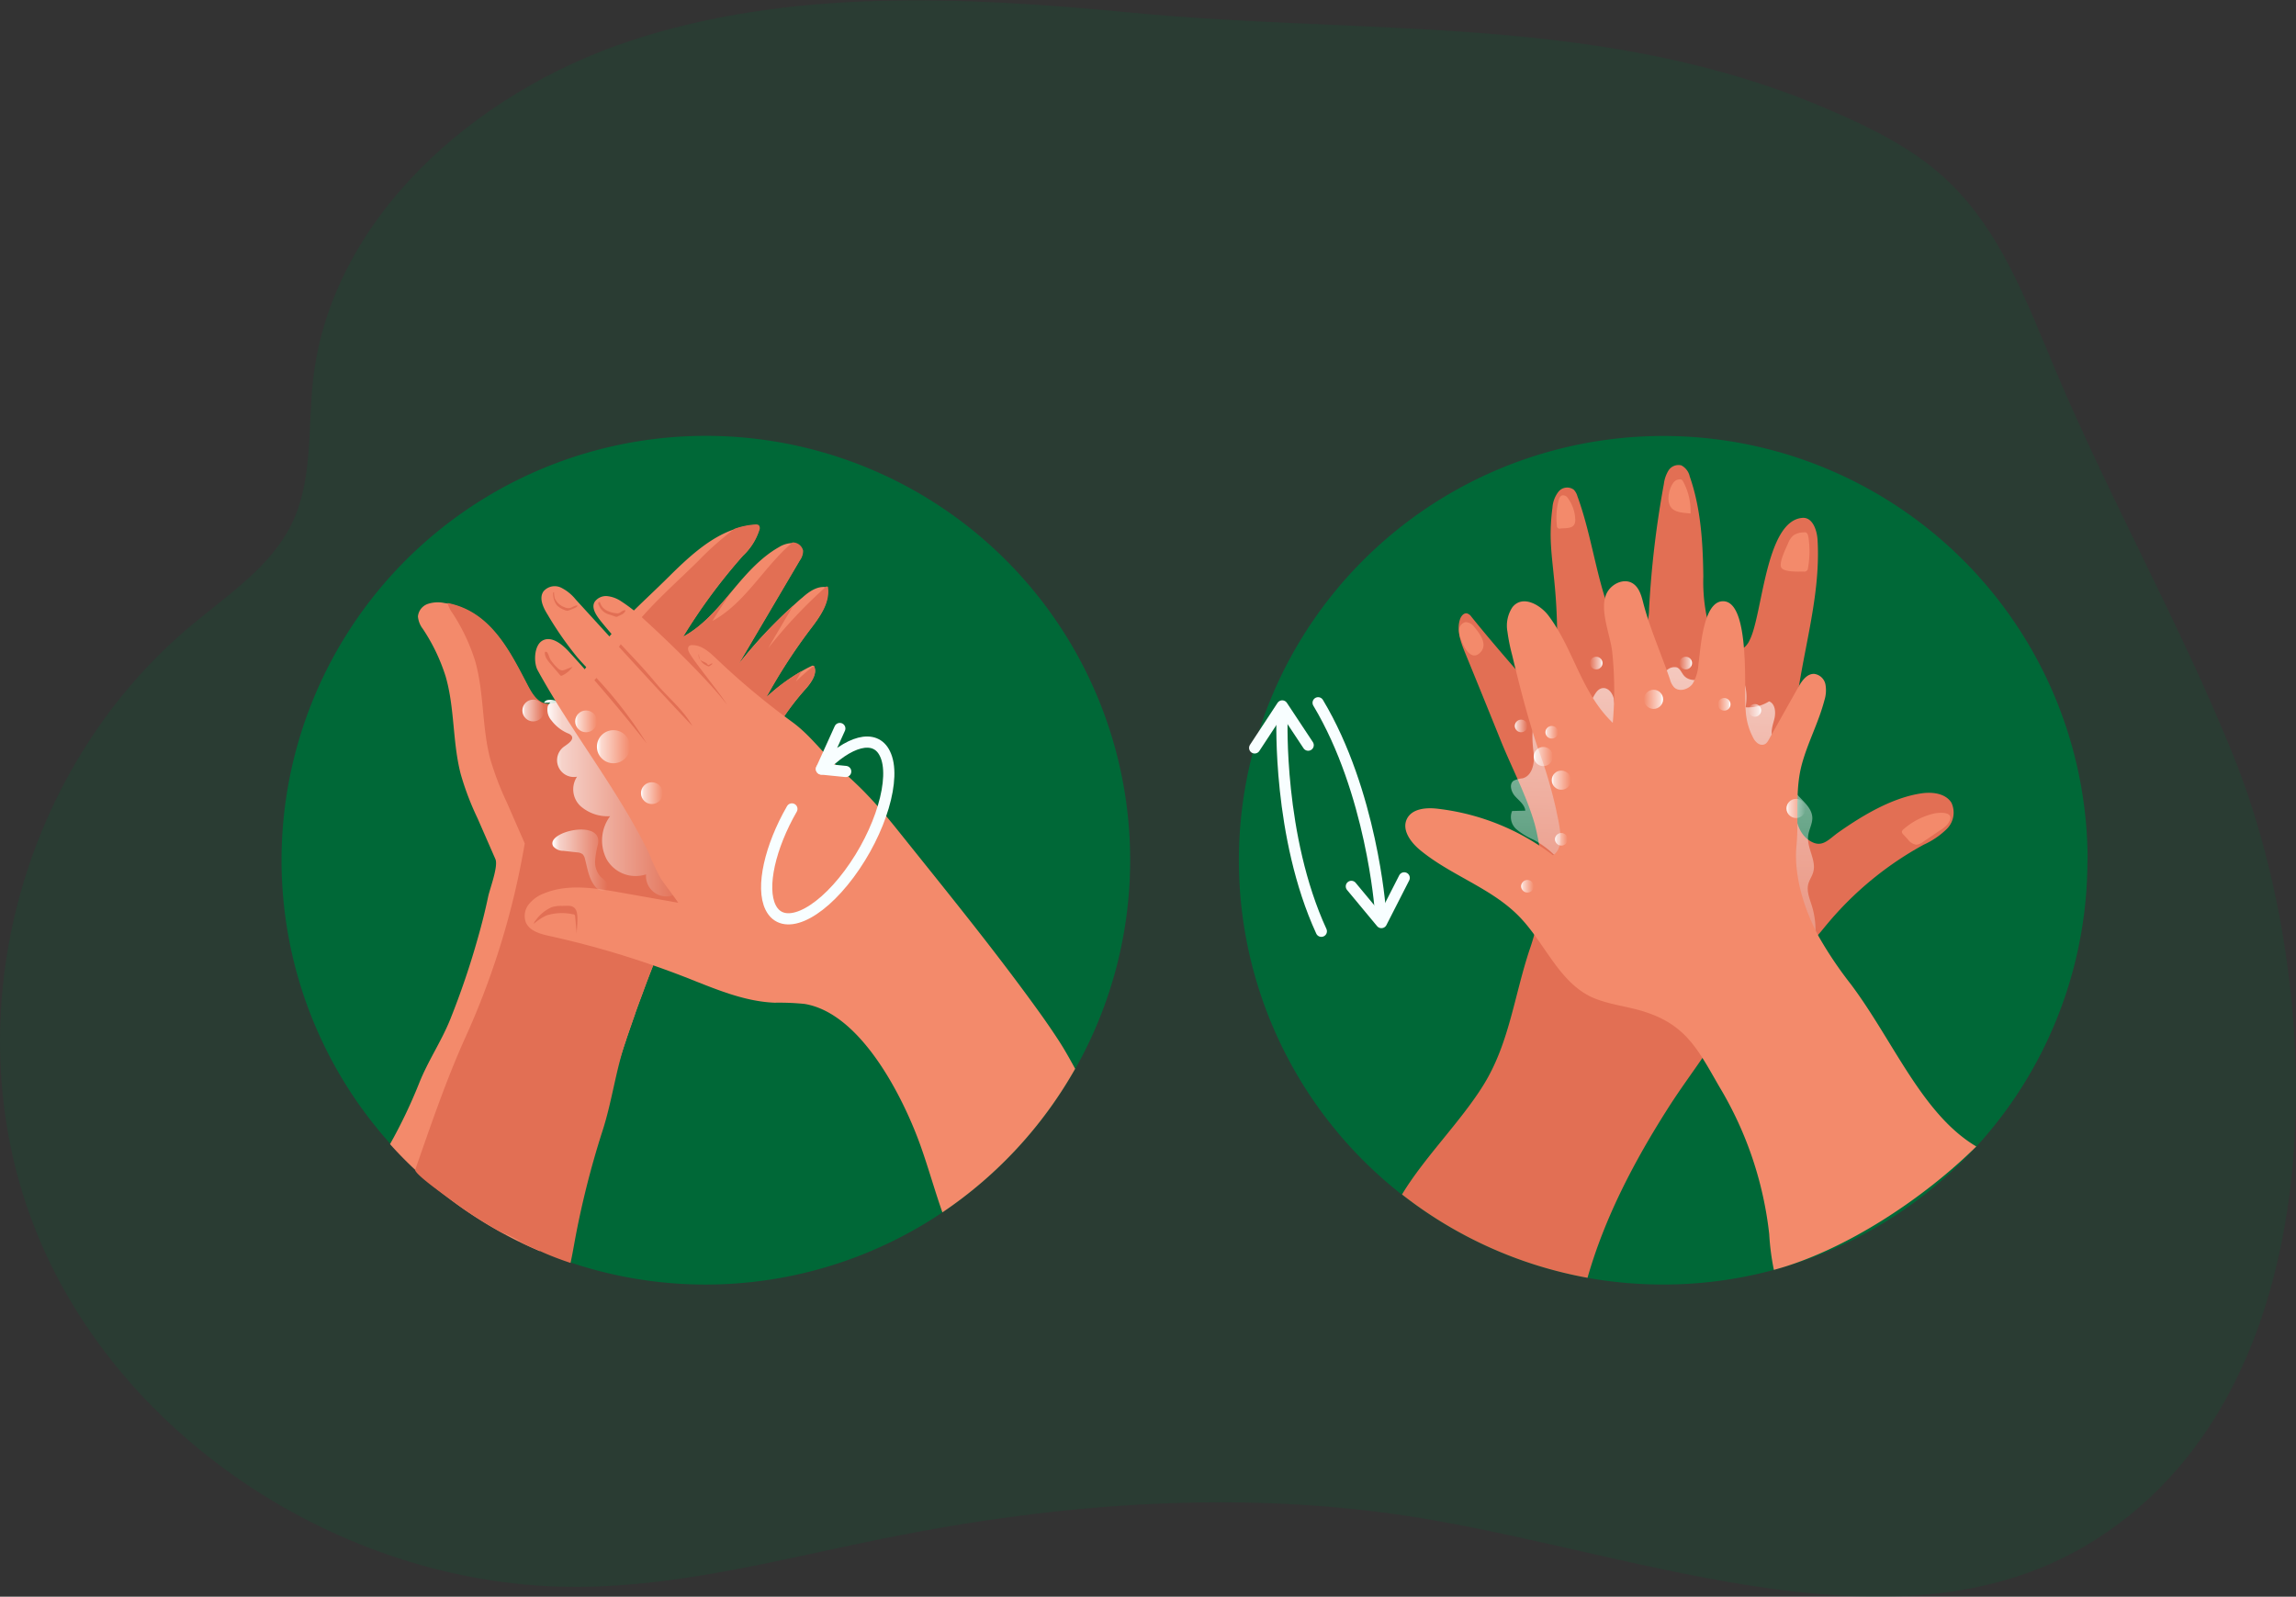 <svg id="Layer_1" data-name="Layer 1" xmlns="http://www.w3.org/2000/svg" xmlns:xlink="http://www.w3.org/1999/xlink" viewBox="0 0 385.65 268.21"><rect x="0" y="0" width="385.65" height="268.21" fill="#333333" stroke="none"/><defs><linearGradient id="linear-gradient" x1="129.57" y1="164.91" x2="152.71" y2="164.91" gradientUnits="userSpaceOnUse"><stop offset="0.01" stop-color="#fff"/><stop offset="0.13" stop-color="#fff" stop-opacity="0.69"/><stop offset="1" stop-color="#fff" stop-opacity="0"/></linearGradient><linearGradient id="linear-gradient-2" x1="100.26" y1="125.43" x2="105.82" y2="125.43" xlink:href="#linear-gradient"/><linearGradient id="linear-gradient-3" x1="96.61" y1="121.17" x2="100.26" y2="121.17" xlink:href="#linear-gradient"/><linearGradient id="linear-gradient-4" x1="87.74" y1="119.35" x2="91.39" y2="119.35" xlink:href="#linear-gradient"/><linearGradient id="linear-gradient-5" x1="107.66" y1="133.23" x2="111.32" y2="133.23" xlink:href="#linear-gradient"/><linearGradient id="linear-gradient-6" x1="130.95" y1="175.33" x2="140.24" y2="175.33" xlink:href="#linear-gradient"/><linearGradient id="linear-gradient-7" x1="319.83" y1="121.05" x2="315.58" y2="221.32" xlink:href="#linear-gradient"/><linearGradient id="linear-gradient-8" x1="257.62" y1="127.08" x2="260.84" y2="127.08" xlink:href="#linear-gradient"/><linearGradient id="linear-gradient-9" x1="260.64" y1="131.05" x2="263.86" y2="131.05" xlink:href="#linear-gradient"/><linearGradient id="linear-gradient-10" x1="300.07" y1="135.8" x2="303.29" y2="135.8" xlink:href="#linear-gradient"/><linearGradient id="linear-gradient-11" x1="259.58" y1="123" x2="261.7" y2="123" xlink:href="#linear-gradient"/><linearGradient id="linear-gradient-12" x1="254.44" y1="121.94" x2="256.56" y2="121.94" xlink:href="#linear-gradient"/><linearGradient id="linear-gradient-13" x1="261.19" y1="140.98" x2="263.31" y2="140.98" xlink:href="#linear-gradient"/><linearGradient id="linear-gradient-14" x1="255.5" y1="148.87" x2="257.62" y2="148.87" xlink:href="#linear-gradient"/><linearGradient id="linear-gradient-15" x1="2519.89" y1="992.02" x2="2523.11" y2="992.02" gradientTransform="translate(2806.91 1089.75) rotate(179.55)" xlink:href="#linear-gradient"/><linearGradient id="linear-gradient-16" x1="2508.58" y1="991.09" x2="2510.69" y2="991.09" gradientTransform="translate(2806.91 1089.75) rotate(179.55)" xlink:href="#linear-gradient"/><linearGradient id="linear-gradient-17" x1="2530.02" y1="998.19" x2="2532.14" y2="998.19" gradientTransform="translate(2806.91 1089.75) rotate(179.55)" xlink:href="#linear-gradient"/><linearGradient id="linear-gradient-18" x1="2503.44" y1="990.03" x2="2505.55" y2="990.03" gradientTransform="translate(2806.91 1089.75) rotate(179.55)" xlink:href="#linear-gradient"/><linearGradient id="linear-gradient-19" x1="2514.98" y1="998.07" x2="2517.1" y2="998.07" gradientTransform="translate(2806.91 1089.75) rotate(179.55)" xlink:href="#linear-gradient"/></defs><title>4</title><path d="M423.21,227.13c-2.39,25.22-12.06,49-33,62.29-32.16,20.44-74.66,2.92-112.91-3.51-30-5-60.9-2.67-90.62,3.33-16.93,3.41-33.78,8-51.11,8.15-39,.3-77.14-24.57-91.26-59.52s-3.23-77.57,26-102c6.16-5.15,13.26-9.81,16.78-16.89,3.69-7.42,2.75-16.11,3.66-24.31,3-26.86,26.72-48.21,53.33-57s55.74-7.44,83.88-4.74c41,3.93,80,0,118,16.58,6.64,2.88,13.22,6.16,18.54,10.94,9.53,8.56,14,20.9,18.89,32.49,9.27,22,21.11,42.94,30,65.05C421,177,425.53,202.74,423.21,227.13Z" transform="translate(-38.17 -30.83)" fill="#006837" opacity="0.18" style="isolation:isolate"/><path d="M228,175.33a71.31,71.31,0,0,1-94,67.57c-1.75-.58-3.46-1.23-5.15-2l-.36-.16c-.81-.35-1.61-.71-2.41-1.09h0c-1.23-.58-2.45-1.2-3.64-1.87l-.21-.11c-.2-.1-.4-.22-.6-.33l-1.43-.83-1.11-.68-1.17-.75-1.53-1-.09-.06-1.69-1.21-.33-.24a70.36,70.36,0,0,1-6.36-5.33c-1.47-1.37-2.88-2.81-4.21-4.3A71.27,71.27,0,1,1,228,175.33Z" transform="translate(-38.17 -30.83)" fill="#006837"/><path d="M388.79,175.33a71.22,71.22,0,0,1-71.28,71.27,72.69,72.69,0,0,1-12.69-1.12,71.28,71.28,0,1,1,84-70.15Z" transform="translate(-38.17 -30.83)" fill="#006837"/><path d="M174.87,142.68c.68,1.22-.43,2.81-1.42,3.92a42.14,42.14,0,0,0-5,6.85c-1.31,2.27-2,5.26-3.8,7.19a53.34,53.34,0,0,0-9.21,14.43q-4.11,9-7.67,18.2c-.53,1.36-1.05,2.72-1.55,4.09s-1,2.64-1.45,4c-.38,1.08-.76,2.17-1.13,3.25-.11.31-.22.64-.33,1-.28.81-.55,1.63-.81,2.44s-.51,1.55-.76,2.32l-.24.74c-.13.41-.25.83-.36,1.25-.63,2.3-1.06,4.73-1.85,6.9-1,2.72-3,5.34-4.32,7.94A134,134,0,0,0,128.83,241l-.36-.16a70.89,70.89,0,0,1-20.58-13.52c-1.47-1.37-2.88-2.81-4.21-4.3a86.13,86.13,0,0,0,4.9-10.26c1.51-3.79,3.73-7,5.23-10.74a134.46,134.46,0,0,0,4.63-13.65q1-3.48,1.74-7c.28-1.27,1.72-5.07,1.2-6.23-1-2.29-2-4.57-3-6.86a47.2,47.2,0,0,1-2.81-7.37c-1.41-5.36-1-11.1-2.54-16.43a31.31,31.31,0,0,0-3.83-8,4,4,0,0,1-.83-2.1,2.47,2.47,0,0,1,1.67-2.11,5.34,5.34,0,0,1,2.81-.14l.46.07c7.21,1.41,10.41,7.93,13.52,13.91.68,1.28,1.53,2.71,3,3a3.22,3.22,0,0,0,2.58-.75,9.08,9.08,0,0,0,1.78-2l0-.06c1.36-1.88,2.72-3.78,4.07-5.68,3.43-4.82,8-8.69,12.2-12.87,3.24-3.21,6.83-6.58,11-8a12.33,12.33,0,0,1,3.47-.72.85.85,0,0,1,.59.12.8.8,0,0,1,.12.74,10,10,0,0,1-2.71,4.31,95.68,95.68,0,0,0-10.08,13.64c3.22-1.75,5.64-4.56,8-7.4s4.9-5.87,8.17-7.71a4.49,4.49,0,0,1,2.16-.68h.08a1.77,1.77,0,0,1,1.7,1.39,2.65,2.65,0,0,1-.52,1.58q-5.13,8.72-10.26,17.41a79.69,79.69,0,0,1,9.13-9.78c.54-.49,1.08-1,1.64-1.45,1.11-1,2.47-1.93,3.89-1.75.09,0,.2,0,.29.06.42,2.65-1.37,5.06-3,7.19a93.75,93.75,0,0,0-7.31,11.32,31.44,31.44,0,0,1,5.92-4.39c.61-.37,1.26-.71,1.91-1Z" transform="translate(-38.17 -30.83)" fill="#f38a6b"/><path d="M174.87,142.68c.68,1.22-.43,2.81-1.42,3.92a42.14,42.14,0,0,0-5,6.85c-1.31,2.27-2,5.26-3.8,7.19a53.34,53.34,0,0,0-9.21,14.43q-4.11,9-7.67,18.2c-.53,1.36-1.05,2.72-1.55,4.09s-1,2.64-1.45,4c-.38,1.08-.76,2.16-1.13,3.25-.11.31-.22.64-.33,1-1.73,5-2.3,10.09-3.94,15.18a149.2,149.2,0,0,0-4.69,18.65c-.21,1.17-.42,2.36-.68,3.53-1.75-.58-3.46-1.23-5.15-2l-.36-.16c-.81-.35-1.61-.71-2.41-1.09h0a16,16,0,0,0-3.64-1.87l-.21-.11-.27-.14-.33-.19-1.43-.83-1.11-.68-1.17-.75c-.51-.32-1-.66-1.53-1l-.09-.06-1.69-1.21-.33-.24c-1.49-1.06-6.59-4.69-6.36-5.33,2.59-7.41,5.13-14.89,8.32-22a132.45,132.45,0,0,0,10.07-32.81c-1-2.29-2-4.57-3-6.86a50.13,50.13,0,0,1-2.81-7.37c-1.4-5.36-1-11.1-2.53-16.43a32,32,0,0,0-3.82-8.05,4.85,4.85,0,0,1-.8-1.67c7.21,1.41,10.41,7.93,13.52,13.91.68,1.28,1.53,2.71,3,3a3.22,3.22,0,0,0,2.58-.75,9.08,9.08,0,0,0,1.78-2,2,2,0,0,0,.54.17,3.23,3.23,0,0,0,2.59-.76,9.5,9.5,0,0,0,1.81-2.08c1.36-1.88,2.72-3.78,4.06-5.68,3.43-4.82,8-8.7,12.22-12.87a50.81,50.81,0,0,1,6.12-5.41,12.33,12.33,0,0,1,3.47-.72.85.85,0,0,1,.59.12.8.8,0,0,1,.12.74,10,10,0,0,1-2.71,4.31,95.68,95.68,0,0,0-10.08,13.64c3.22-1.75,5.64-4.56,8-7.4-1.08,1.56-2.13,3.17-3.12,4.79,5.55-3,8.68-9.18,13.45-13.18h.08a1.77,1.77,0,0,1,1.7,1.39,2.65,2.65,0,0,1-.52,1.58q-5.13,8.72-10.26,17.41a79.69,79.69,0,0,1,9.13-9.78c-1.42,2.39-2.83,4.77-4.23,7.17a81.08,81.08,0,0,1,9.76-10.37c.09,0,.2,0,.29.06.42,2.65-1.37,5.06-3,7.19a93.75,93.75,0,0,0-7.31,11.32,31.44,31.44,0,0,1,5.92-4.39c-.36.59-.7,1.18-1,1.78A31.32,31.32,0,0,1,174.87,142.68Z" transform="translate(-38.17 -30.83)" fill="#e26f54"/><path d="M132.17,148.82c-.58-.62-1.74-.14-2,.67a2.72,2.72,0,0,0,.64,2.37,6.79,6.79,0,0,0,2.74,2.15,1.41,1.41,0,0,1,.61.4c.48.67-.55,1.34-1.23,1.82a2.82,2.82,0,0,0,2.16,5.07,3.85,3.85,0,0,0,.56,4.91,6.88,6.88,0,0,0,5,1.72,6.83,6.83,0,0,0-.57,7.26,5.6,5.6,0,0,0,6.61,2.51,3.41,3.41,0,0,0,6,2.5l-9.47-21.77c-1-2.31-2.06-4.68-3.91-6.39-2.15-2-5.08-2.79-7.9-3.54-.67-.18-1.58-.25-1.86.38" transform="translate(-38.17 -30.83)" fill="url(#linear-gradient)"/><path d="M218.76,210.36a71.47,71.47,0,0,1-22.3,24.12c-1.29-3.66-2.33-7.42-3.63-11.08-2.87-8.09-10-22.41-19.56-23.94a43.29,43.29,0,0,0-5-.2c-5.24-.21-10.16-2.4-15.05-4.31a154.74,154.74,0,0,0-22.77-6.9c-1.54-.34-3.31-.82-3.95-2.27a3.13,3.13,0,0,1,.49-3.05,6,6,0,0,1,2.61-1.85c3.94-1.61,8.4-.9,12.59-.16l9.9,1.75c-.93-1.39-2-2.7-2.93-4.06a38,38,0,0,1-2.06-4.43c-5.29-10.73-12.88-20.09-18.62-30.56-.68-1.23-.63-4,.67-4.9,1.48-1,3.34.42,4.54,1.73q6.84,7.49,13.11,15.46A72.4,72.4,0,0,0,138,144.33c-1-1.08-2.06-2.13-3-3.26a57.16,57.16,0,0,1-4.85-7c-.75-1.2-1.5-2.77-.68-3.92a2.47,2.47,0,0,1,2.92-.62,7.37,7.37,0,0,1,2.48,2l5.76,6.31c4.57,5,9.14,10,13.83,14.93-1.57-2.8-4.08-4.73-6.13-7.2-3.61-4.35-5.47-5.79-9-10.1-.85-1.05-2-2.51-1.22-3.62a2.33,2.33,0,0,1,2.1-.88,5.11,5.11,0,0,1,2.21.81,27.87,27.87,0,0,1,4.23,3.36c3.74,3.4,10.56,10,13.63,14.05-1.07-1.79-5.18-6.77-6.25-8.56-.25-.42-.46-1-.07-1.32a.88.88,0,0,1,.53-.11c1.63,0,2.95,1.27,4.13,2.39a125.08,125.08,0,0,0,12.59,10.5c3.06,2.22,5.11,5.2,7.91,7.76,1.66,1.52,3.32,3,4.88,4.67,1.91,2,3.66,4.15,5.39,6.31,8,10,16.12,19.95,23.57,30.34.93,1.3,1.95,2.78,3,4.39S217.85,208.7,218.76,210.36Z" transform="translate(-38.17 -30.83)" fill="#f38a6b"/><circle cx="103.04" cy="125.43" r="2.78" fill="url(#linear-gradient-2)"/><circle cx="98.44" cy="121.17" r="1.83" fill="url(#linear-gradient-3)"/><circle cx="89.57" cy="119.35" r="1.83" fill="url(#linear-gradient-4)"/><circle cx="109.49" cy="133.23" r="1.83" fill="url(#linear-gradient-5)"/><path d="M131.1,173a2.18,2.18,0,0,0,1.72.75l2.28.26a1.67,1.67,0,0,1,.93.31,1.56,1.56,0,0,1,.4.8c.41,1.58.64,3.27,1.65,4.55a2,2,0,0,0,1,.74,1,1,0,0,0,1.09-.44,1.11,1.11,0,0,0-.27-1.11c-.26-.3-.6-.52-.88-.8a3.66,3.66,0,0,1-.89-2.61,14.69,14.69,0,0,1,.47-2.78C139.54,168.25,129.61,170.56,131.1,173Z" transform="translate(-38.17 -30.83)" fill="url(#linear-gradient-6)"/><path d="M365.18,170.06a13.29,13.29,0,0,1-3.88,2.65A56,56,0,0,0,345.11,186c-1.41,1.67-2.58,3.44-4.78,4.09-1,.3-8.3.19-8.64-1.29-.08,11.59-7.43,18.87-13.37,28.21-5.65,8.88-10.62,18.33-13.5,28.46a71.06,71.06,0,0,1-31.16-14c3.72-6.19,9.93-12.31,13.69-18.4,4.3-6.93,5.14-14.87,7.73-22.69a36.05,36.05,0,0,0,.86-21.16c-1.37-4.75-3.78-9.28-5.64-13.86q-3-7.44-6.05-14.89c-.73-1.79-1.46-3.77-.85-5.61.18-.52.61-1.09,1.16-1a1.4,1.4,0,0,1,.77.59c2.48,3.07,4.93,5.94,7.45,8.84a19.78,19.78,0,0,0,3.39,2.73,13.2,13.2,0,0,0,2,1.33c1,.48,1.06.33,1.18-.83a96.05,96.05,0,0,0-.19-18.88c-.2-2.06-.46-4.11-.52-6.18a32.91,32.91,0,0,1,.29-5.34,4.88,4.88,0,0,1,1-2.68,1.88,1.88,0,0,1,2.57-.36,2.56,2.56,0,0,1,.62,1.1c2.45,6.69,3.18,13.93,5.85,20.53.63,1.55,1.75,3.3,3.42,3.18a2.85,2.85,0,0,0,2.26-1.84,8.5,8.5,0,0,0,.51-3,165.19,165.19,0,0,1,2.48-20.91,5.69,5.69,0,0,1,.8-2.31,2,2,0,0,1,2.13-.83,2.77,2.77,0,0,1,1.42,1.87c1.87,5.35,2.21,11.11,2.28,16.78a29.31,29.31,0,0,0,.48,6.28,9.14,9.14,0,0,0,3.12,5.33,2.88,2.88,0,0,0,2.92.58,3.25,3.25,0,0,0,1.25-1.46c2.19-4.2,2.65-20.1,8.88-20.56,1.67-.13,2.44,2,2.54,3.72.58,9.88-2.8,19.53-3.77,29.38a100.11,100.11,0,0,0-.2,13.75c.1,2.43.25,5.7,2.47,7.26s3.29-.09,5.1-1.35c4-2.8,8.95-5.77,13.88-6.49,1.83-.26,4,0,5,1.57A3.88,3.88,0,0,1,365.18,170.06Z" transform="translate(-38.17 -30.83)" fill="#e26f54"/><path d="M295.77,157.35c.2,1.67-.23,3.79-1.85,4.22a4.67,4.67,0,0,0-1.5.39c-.82.57-.43,1.89.24,2.63s1.6,1.41,1.71,2.41l-2.22.06a2.72,2.72,0,0,0,.74,3.08,12,12,0,0,0,2.89,1.76,15.36,15.36,0,0,1,5.41,4.88c2.8-4.52,1.42-10.3,1.26-15.61a2.93,2.93,0,0,1,.18-1.38c.82-1.79,3.6-.73,5.46-1.41,2.3-.86,3.26-4.58,5.7-4.24a4.7,4.7,0,0,1,1.78.84,12.89,12.89,0,0,0,11.51.89,9.87,9.87,0,0,0,8.43,10.35,10.77,10.77,0,0,0-1.64,13.28,34.93,34.93,0,0,1,2.57,3.74c.81,1.69.86,3.68,1.8,5.31s3.46,2.61,4.62,1.13a13.83,13.83,0,0,0-.35-6.67c-.38-1.21-.92-2.46-.61-3.69.19-.7.64-1.3.83-2,.57-2-1.1-4-.85-6.11.12-1,.72-2,.7-3-.05-2.31-3-3.54-3.66-5.74-.58-1.85.45-4.17-.79-5.66-.6-.72-1.63-1-2.11-1.86-.57-1-.11-2.21.17-3.31s.19-2.58-.87-3a6.63,6.63,0,0,1-3.95,1c.37-2.24.14-5.18-2-5.92-1.4-.47-2.87.29-4.24.85s-3.15.85-4.12-.26c-.4-.47-.62-1.16-1.2-1.38a1.88,1.88,0,0,0-1.61.43,15.16,15.16,0,0,0-4.56,4.87c-.88,1.5-2.36,3.47-3.87,2.6a15.68,15.68,0,0,1-.54-2.66c-.21-.88-.88-1.8-1.78-1.76-1.34.08-1.64,1.93-2.57,2.9-1.1,1.17-3,.92-4.59.78C295.17,149.61,295.32,153.56,295.77,157.35Z" transform="translate(-38.17 -30.83)" fill="url(#linear-gradient-7)"/><path d="M370.12,223.41c-8.64,8.56-21.89,17.47-34,20.73a41,41,0,0,1-.78-6,61.06,61.06,0,0,0-8.34-24.7c-3.84-6.65-5.83-11-14.19-13.11-2.53-.63-5.17-1-7.5-2.1-5.41-2.69-7.73-9.09-11.94-13.42-4.68-4.83-11.53-6.92-16.71-11.22-1.55-1.29-3.05-3.33-2.2-5.15s3.31-2,5.28-1.75a39.46,39.46,0,0,1,19.28,7.8c2.22-1.38.88-5.69.52-7.7a78.94,78.94,0,0,0-3.14-10.52c-1.67-5.06-3-10.23-4.24-15.4a31.07,31.07,0,0,1-.79-3.93,5.61,5.61,0,0,1,.84-4.12c1.76-2.18,4.78-.29,6.06,1.43,4.26,5.68,5.43,12.84,10.79,18a62.25,62.25,0,0,0-.09-11.9c-.3-2.86-2.31-7.35-.86-10,.81-1.48,2.81-2.42,4.26-1.55,1.08.65,1.48,2,1.79,3.22,1.11,4.33,3.06,8.67,4.51,12.94a3.16,3.16,0,0,0,.71,1.34c.86.8,2.36.35,3.07-.58a7.21,7.21,0,0,0,1-3.33c.36-2.32.7-10.35,4-10.56,4.85-.31,3.59,15.53,3.94,18.37a11,11,0,0,0,1.4,4.82c.34.52.89,1,1.5.91s.83-.6,1.09-1.06l4.84-8.61c.61-1.08,1.47-2.3,2.7-2.23a2.22,2.22,0,0,1,1.86,1.75,5.56,5.56,0,0,1-.18,2.71c-.95,3.65-2.76,7-3.76,10.65-1.25,4.56-.48,9.12-.92,13.71-.49,5.14,1.33,10.84,3.75,15.32a65.88,65.88,0,0,0,5.39,8C356.2,205.69,361,218,370.12,223.41Z" transform="translate(-38.17 -30.83)" fill="#f38a6b"/><circle cx="259.23" cy="127.08" r="1.61" fill="url(#linear-gradient-8)"/><circle cx="262.25" cy="131.05" r="1.61" fill="url(#linear-gradient-9)"/><circle cx="301.68" cy="135.8" r="1.61" fill="url(#linear-gradient-10)"/><circle cx="260.64" cy="123" r="1.06" fill="url(#linear-gradient-11)"/><circle cx="255.5" cy="121.94" r="1.06" fill="url(#linear-gradient-12)"/><circle cx="262.25" cy="140.98" r="1.06" fill="url(#linear-gradient-13)"/><circle cx="256.56" cy="148.87" r="1.06" fill="url(#linear-gradient-14)"/><circle cx="277.74" cy="117.47" r="1.61" fill="url(#linear-gradient-15)"/><circle cx="289.61" cy="118.31" r="1.06" fill="url(#linear-gradient-16)"/><circle cx="268.11" cy="111.38" r="1.06" fill="url(#linear-gradient-17)"/><circle cx="294.76" cy="119.33" r="1.06" fill="url(#linear-gradient-18)"/><circle cx="283.15" cy="111.38" r="1.06" fill="url(#linear-gradient-19)"/><path d="M357.88,170.14a.63.63,0,0,0-.26.4.67.67,0,0,0,.24.46l.78.85a2.13,2.13,0,0,0,1.42.87,2.2,2.2,0,0,0,1.08-.45l2.95-2a4.76,4.76,0,0,0,1.21-1c1.59-2.15-1.23-2.06-2.47-1.74A11.76,11.76,0,0,0,357.88,170.14Z" transform="translate(-38.17 -30.83)" fill="#f38a6b"/><path d="M338.51,122.09a3.3,3.3,0,0,1,.91-1.34,3.16,3.16,0,0,1,1.65-.49,1.07,1.07,0,0,1,.4,0c.31.12.41.5.46.83a15.9,15.9,0,0,1-.08,5.15.59.59,0,0,1-.69.6c-.85,0-3.49.14-3.83-.74S338.16,122.89,338.51,122.09Z" transform="translate(-38.17 -30.83)" fill="#f38a6b"/><path d="M319.18,112a1.4,1.4,0,0,1,1.14-.66.6.6,0,0,1,.37.11.74.74,0,0,1,.19.27,10.34,10.34,0,0,1,1.24,5.37c-1.11-.15-2.73-.09-3.39-1.21S318.56,112.85,319.18,112Z" transform="translate(-38.17 -30.83)" fill="#f38a6b"/><path d="M300.23,119.61a.43.43,0,0,1-.55-.49,11.66,11.66,0,0,1,.26-4.16c.09-.39.28-.85.68-.93a1,1,0,0,1,.93.52,6.37,6.37,0,0,1,1.21,3.7C302.72,119.69,301.42,119.5,300.23,119.61Z" transform="translate(-38.17 -30.83)" fill="#f38a6b"/><path d="M283.61,138.34a3.85,3.85,0,0,1-.35-1.76,1.36,1.36,0,0,1,1.1-1.25,1.87,1.87,0,0,1,1.44.83c.93,1.08,2.29,2.91,1.05,4.23C285.32,142,284.09,139.64,283.61,138.34Z" transform="translate(-38.17 -30.83)" fill="#f38a6b"/><path d="M132.56,183a5.31,5.31,0,0,0-1.73.22,6.54,6.54,0,0,0-2.7,2.23,1,1,0,0,0-.29.56,8.45,8.45,0,0,1,2.15-1.42,8.72,8.72,0,0,1,4.37-.19.47.47,0,0,1,.34.13.53.53,0,0,1,.08.27l.26,2.88c0-1,.34-3.11-.13-4S133.52,183,132.56,183Z" transform="translate(-38.17 -30.83)" fill="#e26f54"/><path d="M129.91,141.36a6.17,6.17,0,0,0,.74,1l1.59,1.87a.32.32,0,0,0,.13.1.28.28,0,0,0,.17,0,4.4,4.4,0,0,0,1.81-1.5l-1.26.49a1.41,1.41,0,0,1-.48.12,1.13,1.13,0,0,1-.72-.34,8.17,8.17,0,0,1-1.22-1.4c-.19-.25-.42-1.18-.63-1.31C129.42,140,129.77,141.11,129.91,141.36Z" transform="translate(-38.17 -30.83)" fill="#e26f54"/><path d="M133.86,133.31a1.15,1.15,0,0,1-.39.11,1,1,0,0,1-.44-.11,3.53,3.53,0,0,1-1.3-.79,3.16,3.16,0,0,1-.66-1.92c0-.12,0-.3.16-.29a3.83,3.83,0,0,0,.12,1,2.79,2.79,0,0,0,1.66,1.53,1.56,1.56,0,0,0,.67.15c.53,0,1-.54,1.51-.43C135.05,132.92,134.18,133.16,133.86,133.31Z" transform="translate(-38.17 -30.83)" fill="#e26f54"/><path d="M142,134.34a.52.52,0,0,1-.26.1.52.52,0,0,1-.24-.05l-.87-.3a2.61,2.61,0,0,1-1.85-1.54.7.7,0,0,1-.13-.39c0-.13.17-.26.29-.19a2.22,2.22,0,0,0,1.07,1.37,4.23,4.23,0,0,0,1.71.5,1,1,0,0,0,.35,0,1.58,1.58,0,0,0,.42-.24c.2-.14.9-.51.67-.05S142.29,134.18,142,134.34Z" transform="translate(-38.17 -30.83)" fill="#e26f54"/><path d="M157.22,142.53a.16.16,0,0,1-.1,0c-.06,0-.09-.06-.12-.11-.27-.38-.82-.42-1.17-.72a1,1,0,0,1-.26-1.05,2,2,0,0,0,.86,1.74,4.42,4.42,0,0,0,.68.36.25.25,0,0,0,.17,0l.09-.05a3.05,3.05,0,0,0,.49-.38C157.73,142.17,157.41,142.45,157.22,142.53Z" transform="translate(-38.17 -30.83)" fill="#e26f54"/><path d="M179.23,153.2,176.15,160c4.52-4.73,9-6,10.65-2.59,2,4-.69,13.08-6,20.22s-11.21,9.65-13.2,5.62c-1.66-3.36-.07-10.21,3.58-16.54" transform="translate(-38.17 -30.83)" fill="none" stroke="#f8feff" stroke-linecap="round" stroke-linejoin="round" stroke-width="1.88"/><line x1="142.05" y1="129.59" x2="137.97" y2="129.18" fill="none" stroke="#f8feff" stroke-linecap="round" stroke-miterlimit="10" stroke-width="1.88"/><path d="M253.51,151.64s-.71,19.73,6.6,35.62" transform="translate(-38.17 -30.83)" fill="none" stroke="#f8feff" stroke-linecap="round" stroke-linejoin="round" stroke-width="1.88"/><polyline points="219.73 125.17 215.37 118.58 210.74 125.63" fill="none" stroke="#f8feff" stroke-linecap="round" stroke-linejoin="round" stroke-width="1.88"/><path d="M270,183.57s-1.44-19.69-10.43-34.69" transform="translate(-38.17 -30.83)" fill="none" stroke="#f8feff" stroke-linecap="round" stroke-linejoin="round" stroke-width="1.88"/><polyline points="226.98 148.89 232.03 154.97 235.86 147.46" fill="none" stroke="#f8feff" stroke-linecap="round" stroke-linejoin="round" stroke-width="1.88"/></svg>